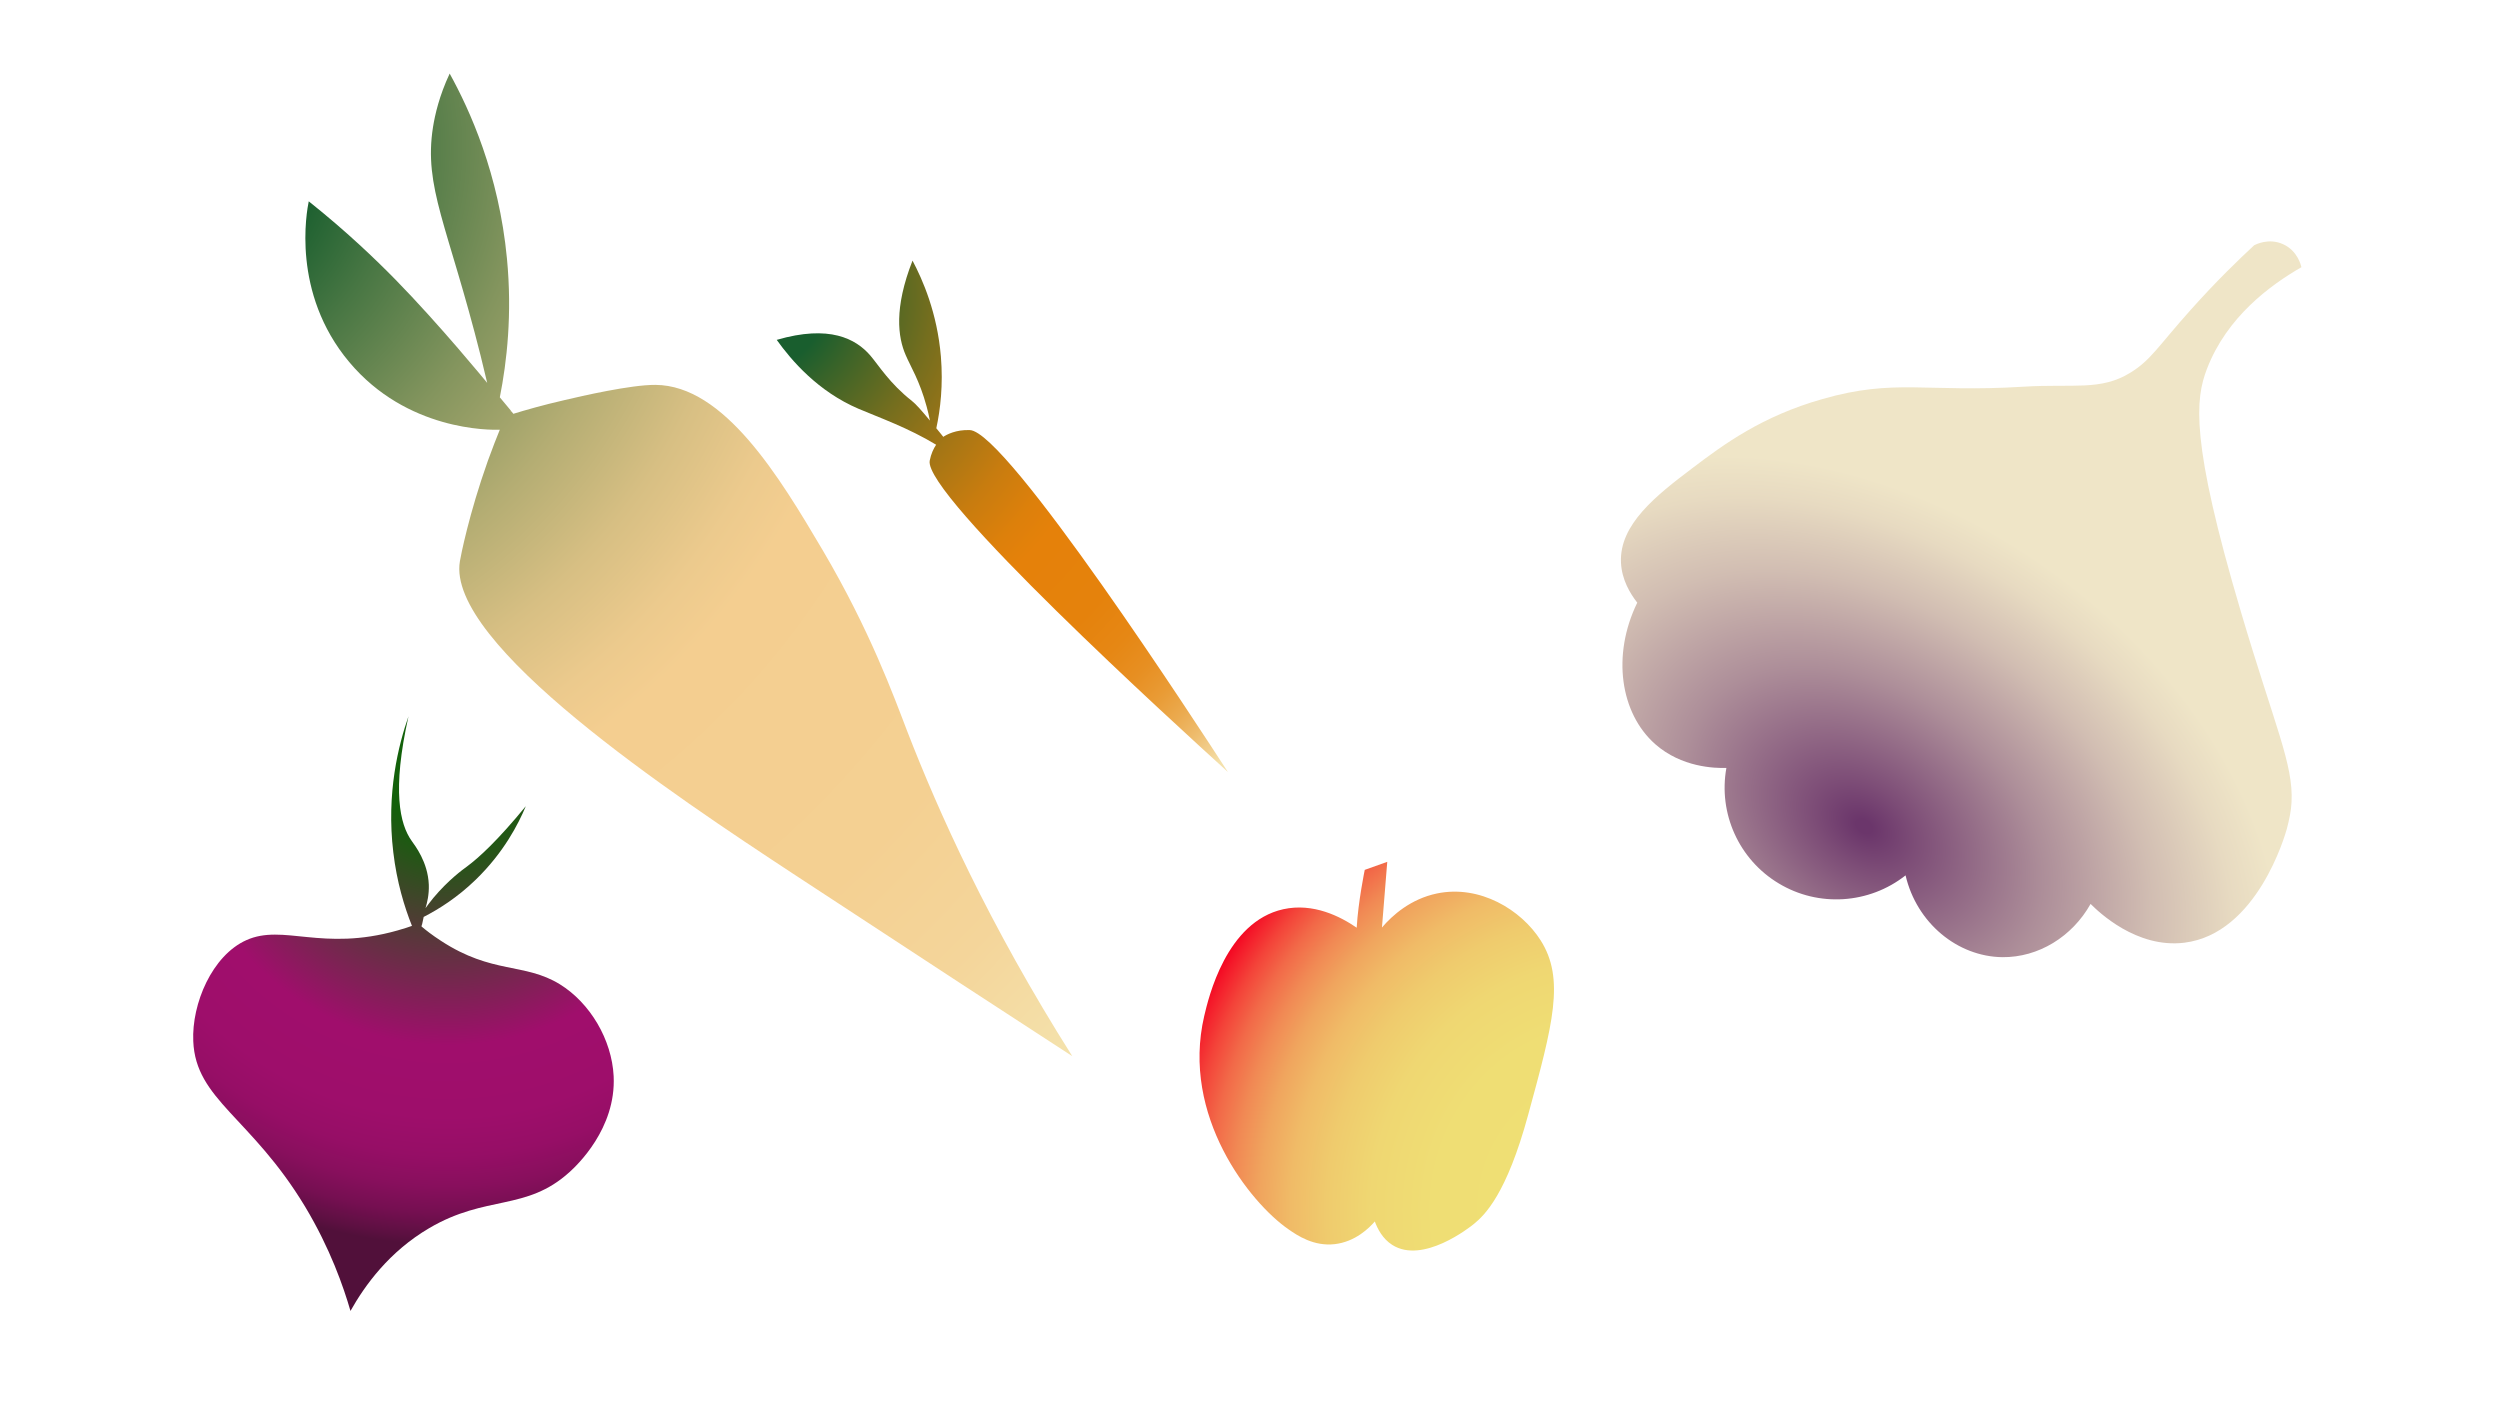 <?xml version="1.0" encoding="utf-8"?>
<!-- Generator: Adobe Illustrator 27.9.0, SVG Export Plug-In . SVG Version: 6.00 Build 0)  -->
<svg version="1.1" id="Layer_1" xmlns="http://www.w3.org/2000/svg" xmlns:xlink="http://www.w3.org/1999/xlink" x="0px" y="0px"
	 viewBox="0 0 1366 768" style="enable-background:new 0 0 1366 768;" xml:space="preserve">
<style type="text/css">
	.st0{fill:url(#SVGID_1_);}
	.st1{fill:url(#SVGID_00000145775295156660132810000013637795643422578848_);}
	.st2{fill:url(#SVGID_00000047028442093147041110000000223936500605182353_);}
	.st3{fill:url(#SVGID_00000088826382141916431300000015744408947972444592_);}
	.st4{fill:url(#SVGID_00000064338134178397134520000015423443534399894410_);}
</style>
<radialGradient id="SVGID_1_" cx="389.541" cy="885.616" r="173.482" gradientTransform="matrix(0.579 -0.815 -1.176 -0.835 1834.528 1508.395)" gradientUnits="userSpaceOnUse">
	<stop  offset="1.951038e-02" style="stop-color:#6B366B"/>
	<stop  offset="0.123" style="stop-color:#7D4D77"/>
	<stop  offset="0.43" style="stop-color:#AD8E99"/>
	<stop  offset="0.689" style="stop-color:#D1BDB2"/>
	<stop  offset="0.887" style="stop-color:#E7DAC1"/>
	<stop  offset="1" style="stop-color:#EFE5C7"/>
</radialGradient>
<path class="st0" d="M1193.5,515.1c-26.2,3.2-47-17-51.2-21.2c-10.1,18-28.6,29.3-48.2,29.1c-24.5-0.3-46.8-18.6-52.9-44.7
	c-19.9,15.7-47.6,17.5-69.3,4.4c-21.7-13-33.1-38.2-28.6-63.1c-6.4,0.2-24.5-0.3-38.9-13c-19.1-16.9-23.8-48.6-9.8-77.3
	c-3.9-5-8.5-12.6-8.9-22c-0.9-20.8,19.3-36.6,39-51.5c17.4-13.2,38.1-28.4,71.2-37.8c39.6-11.3,56.1-3.4,109.7-6.7
	c27.3-1.7,42.2,2.4,58.5-7.7c11.1-6.8,15.1-14.4,33-34.4c14.1-15.8,26.5-27.7,34.6-35.2c0.8-0.4,7.9-4.1,15.7-0.6
	c8.1,3.6,9.9,11.8,10.1,12.6c-17.2,9.9-40.7,27.2-51.6,55.5c-6.3,16.4-9.3,39,18.6,133c18.4,62.2,28.7,83.1,27.6,103.8
	c-0.2,4.6-1.2,9.4-2.6,14.7C1248.7,455.8,1233.4,510.2,1193.5,515.1z"/>
<radialGradient id="SVGID_00000103266367756304742260000015554252646810976162_" cx="1126.378" cy="427.125" r="256.641" gradientTransform="matrix(1.384 0 0 -1.456 -680.345 1283.075)" gradientUnits="userSpaceOnUse">
	<stop  offset="1.240079e-03" style="stop-color:#EFE075"/>
	<stop  offset="0.268" style="stop-color:#EFDE74"/>
	<stop  offset="0.364" style="stop-color:#EFD772"/>
	<stop  offset="0.432" style="stop-color:#EFCB6D"/>
	<stop  offset="0.488" style="stop-color:#F0BB67"/>
	<stop  offset="0.535" style="stop-color:#F0A55E"/>
	<stop  offset="0.577" style="stop-color:#F18954"/>
	<stop  offset="0.615" style="stop-color:#F26948"/>
	<stop  offset="0.65" style="stop-color:#F34339"/>
	<stop  offset="0.681" style="stop-color:#F41A2A"/>
	<stop  offset="0.695" style="stop-color:#F40622"/>
</radialGradient>
<path style="fill:url(#SVGID_00000103266367756304742260000015554252646810976162_);" d="M835,609.1c-11.8,43.4-23.7,54.8-29.7,59.7
	c-2.2,1.8-27.9,22.1-44.6,11.4c-5.2-3.3-8-8.7-9.5-12.8c-3,3.5-10.6,11.1-21.9,12.4c-11.4,1.3-20.3-4.6-25.4-8.2
	c-20.8-14.4-58.7-61.8-45.9-116.5c2.3-9.8,12-51.4,43.2-58.3c16.3-3.6,31.1,3.9,40.1,10.1c0.8-14.1,4.3-31.1,4.4-31.6
	c4.1-1.5,8.2-2.9,12.3-4.4l-2.9,35.9c5.7-6.7,15.7-15.6,30-18.6c23.5-4.9,46.1,8.9,56.7,25.6C855.2,534.9,848.5,559.7,835,609.1z"/>
<radialGradient id="SVGID_00000054249705983410565570000013463628280660378240_" cx="486.969" cy="228.75" r="257.304" gradientTransform="matrix(0.957 0.289 0.289 -0.957 -287.31 501.195)" gradientUnits="userSpaceOnUse">
	<stop  offset="0.127" style="stop-color:#12600A"/>
	<stop  offset="0.576" style="stop-color:#A00E6C"/>
	<stop  offset="0.728" style="stop-color:#9E0E6B"/>
	<stop  offset="0.81" style="stop-color:#960E66"/>
	<stop  offset="0.875" style="stop-color:#880F5D"/>
	<stop  offset="0.932" style="stop-color:#750F51"/>
	<stop  offset="0.982" style="stop-color:#5C1041"/>
	<stop  offset="1" style="stop-color:#51103A"/>
</radialGradient>
<path style="fill:url(#SVGID_00000054249705983410565570000013463628280660378240_);" d="M191.5,716.3c-3.8-13.1-11-34-24.8-57
	c-29.5-48.9-59.8-58.4-61.1-90.4c-0.9-20.5,10.3-46.8,29-55.2c20.2-9.1,41.3,6.4,82.6-5.3c3.5-1,6.3-1.9,7.9-2.5
	c-4.2-10.5-8.3-24.1-10.2-40.2c-3.9-32.4,2.9-58.9,8.3-74.3c-9.1,40.7-4.7,59,1.7,68c1.8,2.6,8.9,11.5,9.4,24
	c0.2,5.4-0.9,9.8-1.8,12.8c1-1.3,2.4-3.3,4.3-5.6c8.2-9.8,16.1-15.5,18.3-17.1c6.6-4.9,16.7-14.1,32.2-33c-4,9.6-12,25.3-27.4,40.2
	c-10,9.7-20.2,16.1-28.4,20.3c-0.3,1.4-0.6,2.8-0.9,4.2c-0.1,0.1-0.2,0.2-0.3,0.2c0.1,0,0.1-0.1,0.2-0.1c-0.1,0.3-0.1,0.6-0.2,0.9
	c2.2,1.9,5.9,4.8,10.7,7.9c28,18.3,45.5,11.8,64.9,23.7c16.5,10.2,28.4,30.2,29.4,50.2c1.4,28.7-20.2,48.9-24.2,52.5
	c-23.7,21.4-45.3,12.2-76.5,30.5C212.6,683.9,199.3,702.4,191.5,716.3z"/>
<radialGradient id="SVGID_00000003104729853556058500000013869114962261411007_" cx="-229.119" cy="995.827" r="696.206" gradientTransform="matrix(0.823 -0.569 -0.569 -0.823 840.23 770.063)" gradientUnits="userSpaceOnUse">
	<stop  offset="0.12" style="stop-color:#195E2E"/>
	<stop  offset="0.19" style="stop-color:#477643"/>
	<stop  offset="0.291" style="stop-color:#84955E"/>
	<stop  offset="0.384" style="stop-color:#B4AD73"/>
	<stop  offset="0.465" style="stop-color:#D7BF83"/>
	<stop  offset="0.532" style="stop-color:#ECCA8D"/>
	<stop  offset="0.576" style="stop-color:#F4CE90"/>
	<stop  offset="0.784" style="stop-color:#F4D092"/>
	<stop  offset="0.896" style="stop-color:#F4D59A"/>
	<stop  offset="0.985" style="stop-color:#F4DFA8"/>
	<stop  offset="1" style="stop-color:#F4E1AB"/>
</radialGradient>
<path style="fill:url(#SVGID_00000003104729853556058500000013869114962261411007_);" d="M585.9,577.1
	c-29.9-19.4-83.6-54.4-151.5-99c-66.5-43.7-190.9-126.4-183.1-171.5c0.4-2.5,4.9-25.7,15.3-54.9c2.6-7.2,4.9-13,6.5-16.9
	c-5.6,0.2-50.8,0.6-82.3-37c-31.7-37.8-23.2-82.4-22.1-87.8c20.7,16.5,36.4,31.6,47.4,42.8c24.1,24.6,50.1,56.4,50.1,56.4
	c-0.8-3.3-2-8.5-3.6-14.9c-17.9-71.2-31.2-91.9-26-124.9c1.1-6.8,3.4-17,9.1-29.2c11,19.9,26.9,54.8,31.3,101.1
	c2.9,30.2,0,56.2-3.9,75.8c2,2.4,4,4.8,6,7.2c0,0.3,0.1,0.5,0.1,0.8c0-0.2,0.1-0.3,0.1-0.5c0.4,0.5,0.8,1,1.2,1.5
	c6.5-2,16.2-4.8,28-7.5c9.3-2.2,36.3-8.4,49.6-8.3c37.6,0.2,67.8,50.3,91.4,90.3c25.9,44,38.7,79.4,46.3,99.2
	C512.6,443.1,540,504.5,585.9,577.1z"/>
<radialGradient id="SVGID_00000160901392068966997140000002569560194341393303_" cx="283.684" cy="1087.005" r="363.847" gradientTransform="matrix(0.83 -0.558 -0.558 -0.83 779.95 1220.445)" gradientUnits="userSpaceOnUse">
	<stop  offset="0.12" style="stop-color:#195E2E"/>
	<stop  offset="0.17" style="stop-color:#386329"/>
	<stop  offset="0.277" style="stop-color:#756E1E"/>
	<stop  offset="0.374" style="stop-color:#A57615"/>
	<stop  offset="0.46" style="stop-color:#C87C0F"/>
	<stop  offset="0.53" style="stop-color:#DD800B"/>
	<stop  offset="0.576" style="stop-color:#E5810A"/>
	<stop  offset="0.7" style="stop-color:#E5820C"/>
	<stop  offset="0.766" style="stop-color:#E68714"/>
	<stop  offset="0.819" style="stop-color:#E78F22"/>
	<stop  offset="0.865" style="stop-color:#E99B35"/>
	<stop  offset="0.906" style="stop-color:#EBAA4E"/>
	<stop  offset="0.944" style="stop-color:#EEBC6D"/>
	<stop  offset="0.979" style="stop-color:#F2D191"/>
	<stop  offset="1" style="stop-color:#F4E1AB"/>
</radialGradient>
<path style="fill:url(#SVGID_00000160901392068966997140000002569560194341393303_);" d="M670.9,421.8
	c-28.6-26-166.5-151.6-162.9-170.1c0.7-3.7,2.1-6.6,3.5-8.7c-15.2-9.2-30.5-14.6-42.3-19.6c-22.3-9.5-36.8-26.5-44.8-37.7
	c28.8-8.4,43.2-0.6,51.1,8.5c4.7,5.5,10.6,15.3,22.8,24.9c2,1.5,5.6,5.6,9.8,10.7c-0.5-2.4-1-5-1.8-7.7c-3.8-14.1-8.9-22.1-11.4-28
	c-4.3-9.8-6.5-25.7,3.7-51.7c5.5,10.4,13.5,28.5,15.5,52.4c1.3,15.6-0.3,29-2.5,39.2c1,1.2,2,2.5,3.1,3.8c0,0.1,0,0.3,0,0.4
	c0-0.1,0-0.2,0.1-0.3c0.2,0.3,0.4,0.5,0.6,0.8c1.8-1.2,6.9-4,14.5-3.7C550,235.6,654.8,397,670.9,421.8z"/>
</svg>
